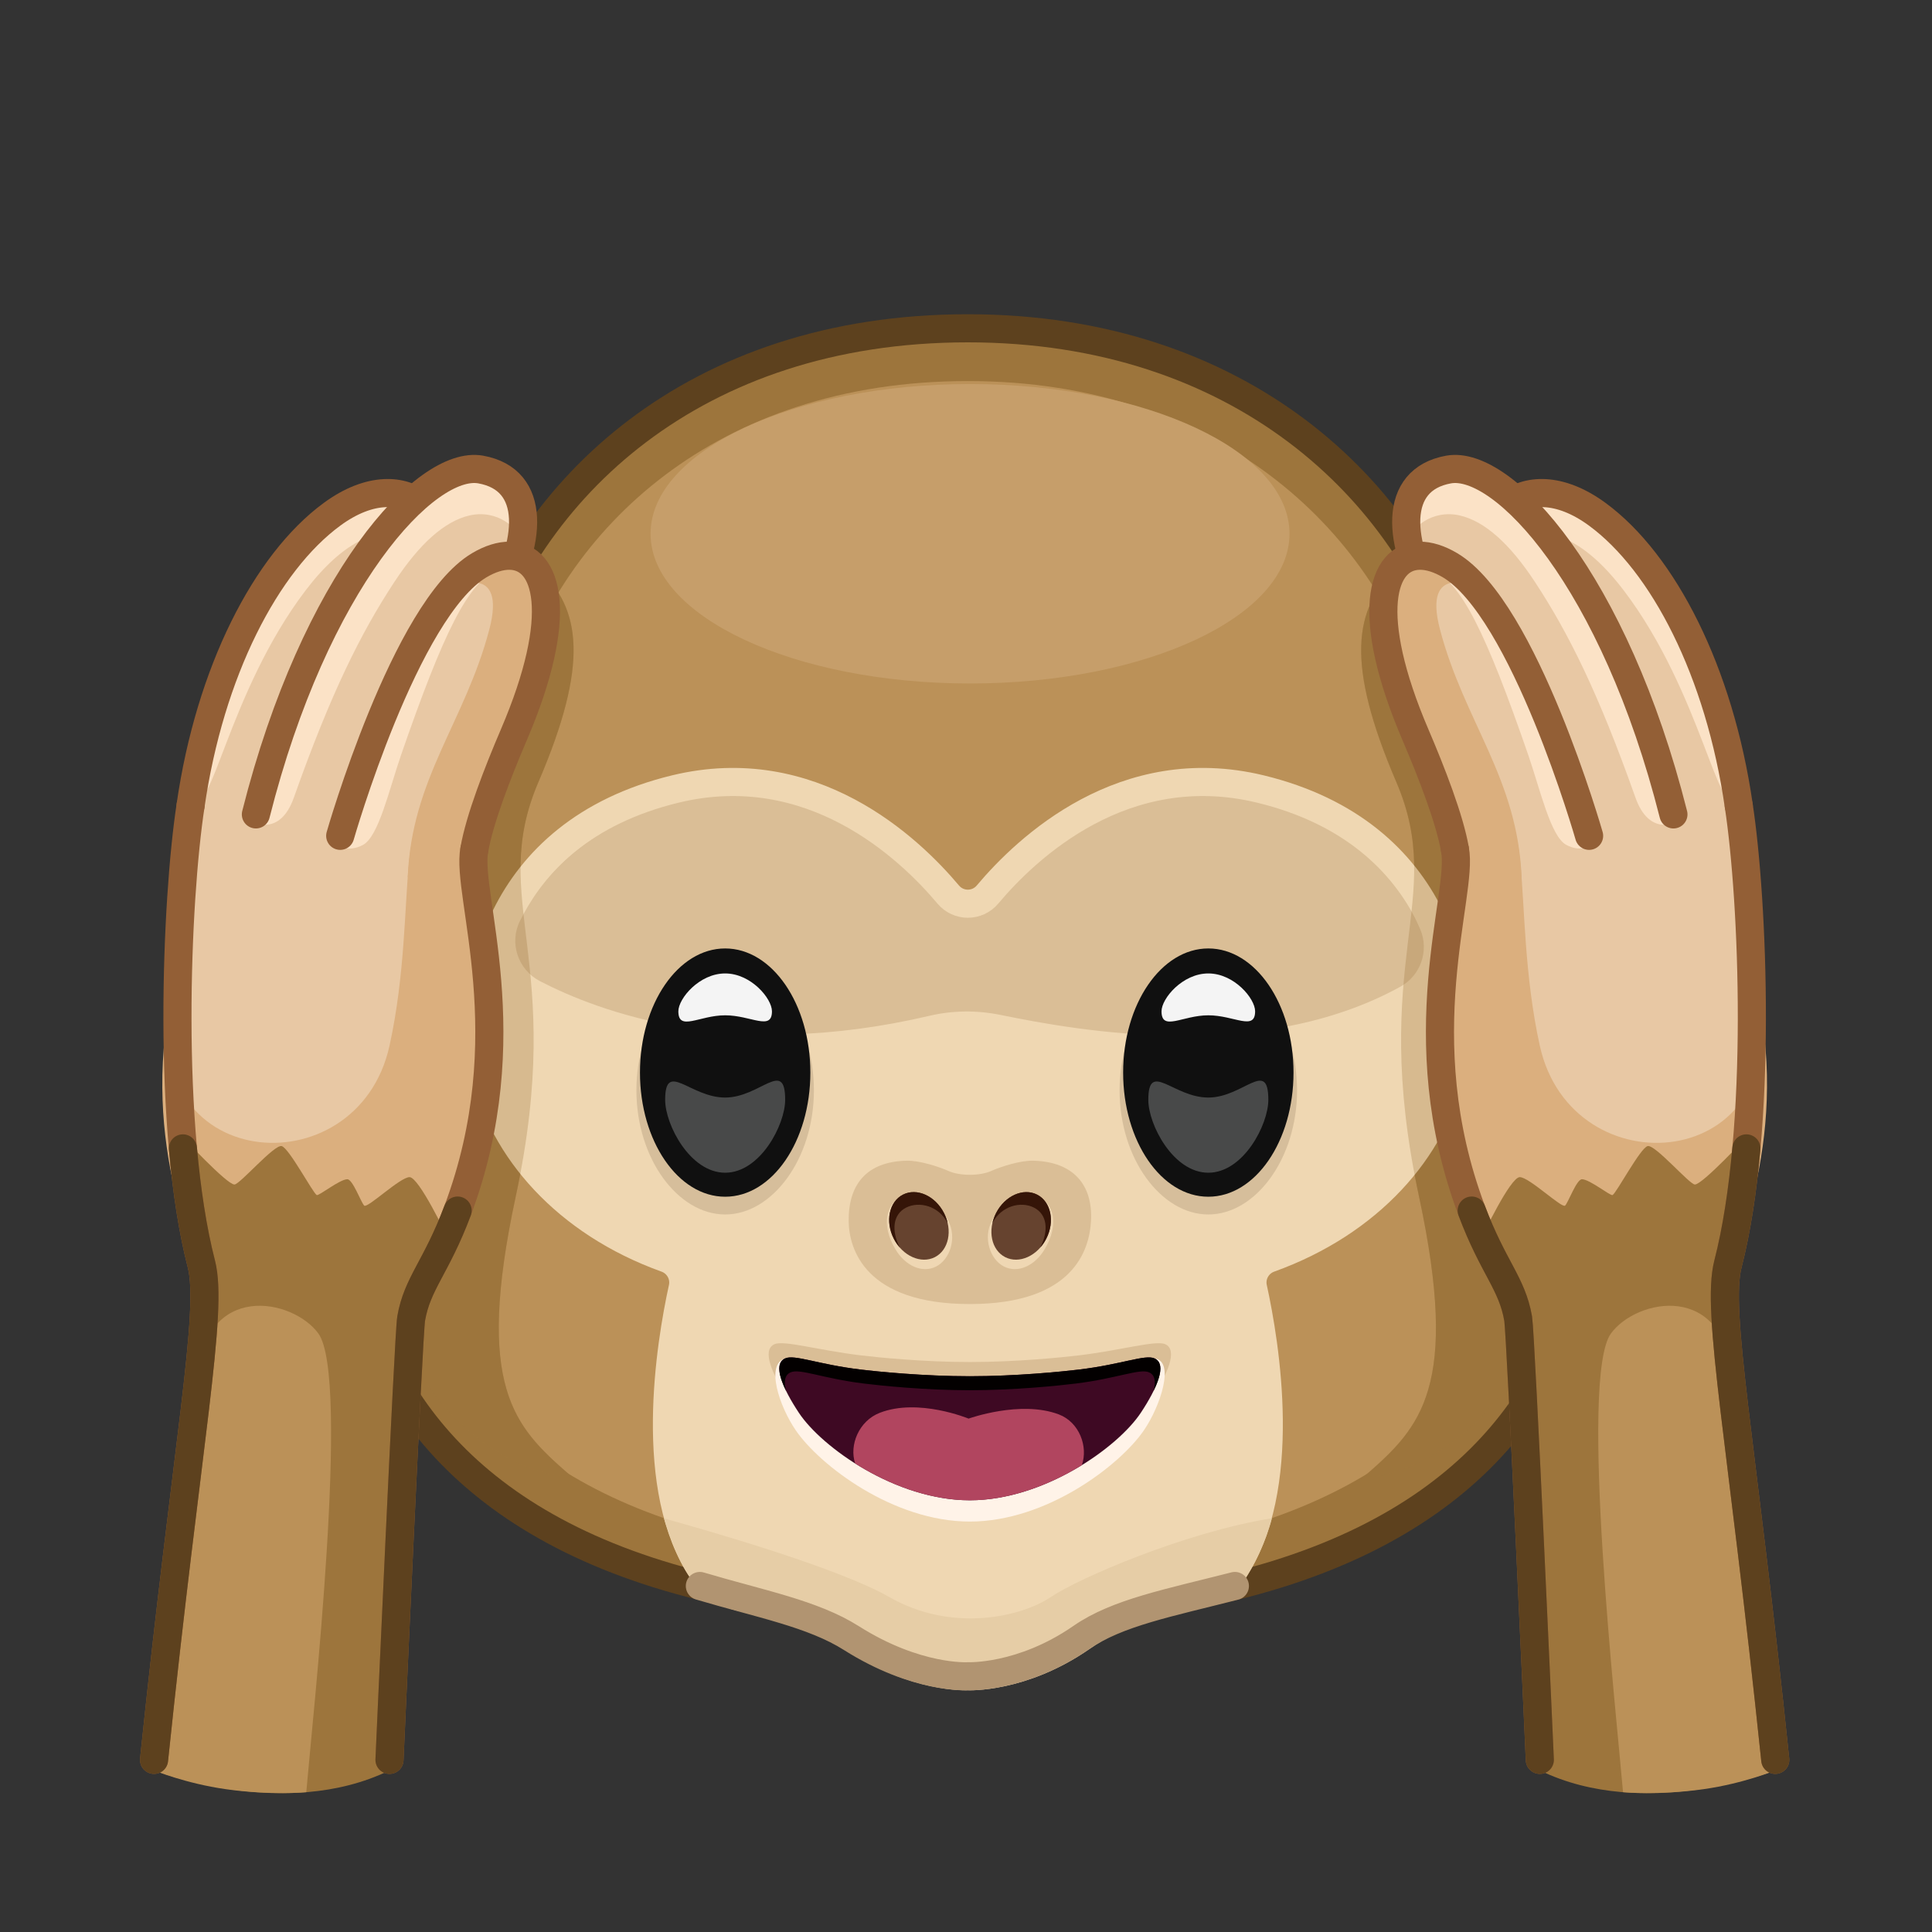 <svg xmlns="http://www.w3.org/2000/svg" xmlns:xlink="http://www.w3.org/1999/xlink" viewBox="0 0 512 512" width="512" height="512" style="width: 100%; height: 100%; transform: translate3d(0,0,0); content-visibility: visible;" preserveAspectRatio="xMidYMid meet"><rect x="0" y="0" width="512" height="512" fill="#333333" stroke="none"/><defs><clipPath id="__lottie_element_2"><rect width="512" height="512" x="0" y="0"></rect></clipPath><clipPath id="__lottie_element_4"><path d="M0,0 L512,0 L512,512 L0,512z"></path></clipPath><g id="__lottie_element_7"><g style="display: block;" transform="matrix(1.12,0,0,1.12,429.873,250.04)" opacity="1"><g opacity="1" transform="matrix(1,0,0,1,0,0)"><path fill="rgb(255,255,255)" fill-opacity="1" d=" M26,-214 C26,-214 -427.643,-221.143 -427.643,-221.143 C-427.643,-221.143 -251.5,189 -251.5,189 C-251.5,189 -219,170.5 -219,170.5 C-219,170.5 -161.047,231.214 -65.366,184.259 C-61.366,184.259 26,195 26,195 C26,195 26,-214 26,-214z"></path></g></g></g><mask id="__lottie_element_7_1" mask-type="alpha"><use href="#__lottie_element_7"></use></mask><clipPath id="__lottie_element_14"><path d="M0,0 L512,0 L512,512 L0,512z"></path></clipPath><g id="__lottie_element_17"><g style="display: block;" transform="matrix(1.12,0,0,1.12,429.873,250.04)" opacity="1"><g opacity="1" transform="matrix(1,0,0,1,0,0)"><path fill="rgb(255,255,255)" fill-opacity="1" d=" M26,-214 C26,-214 -427.643,-221.143 -427.643,-221.143 C-427.643,-221.143 -251.5,189 -251.5,189 C-251.5,189 -219,170.5 -219,170.5 C-219,170.5 -161.047,231.214 -65.366,184.259 C-61.366,184.259 26,195 26,195 C26,195 26,-214 26,-214z"></path></g></g></g><mask id="__lottie_element_17_1" mask-type="alpha"><use href="#__lottie_element_17"></use></mask></defs><g clip-path="url(#__lottie_element_2)"><g style="display: block;" transform="matrix(0.931,0,0,0.931,16.014,33.092)" opacity="1"><g opacity="1" transform="matrix(1,0,0,1,410.962,201.51)"><path fill="rgb(157,117,60)" fill-opacity="1" d=" M-32.232,-79.531 C-12.467,-80.836 16.788,-81.956 38.96,-54.588 C63.432,-24.38 63.903,35.051 16.615,74.285 C-32.913,115.377 -87.315,-75.894 -32.232,-79.531z"></path></g><g opacity="1" transform="matrix(1,0,0,1,412.737,199.716)"><path fill="rgb(236,171,169)" fill-opacity="1" d=" M-23.095,-50.582 C-23.095,-50.582 6.006,-59.087 22.876,-30.573 C36.623,-7.338 28.177,31.736 6.554,49.362 C-19.162,70.324 -40.823,-52.531 -23.095,-50.582z"></path></g><g opacity="1" transform="matrix(1,0,0,1,436.329,159.63)"><path stroke-linecap="round" stroke-linejoin="round" fill-opacity="0" stroke="rgb(187,145,88)" stroke-opacity="1" stroke-width="10" d=" M20.577,24.964 C20.577,24.964 15.742,-14.782 -20.577,-24.964"></path></g><g opacity="1" transform="matrix(1,0,0,1,410.962,201.51)"><path stroke-linecap="butt" stroke-linejoin="miter" fill-opacity="0" stroke-miterlimit="10" stroke="rgb(93,65,30)" stroke-opacity="1" stroke-width="8" d=" M-32.232,-79.531 C-12.467,-80.836 16.788,-81.956 38.96,-54.588 C63.432,-24.38 63.903,35.051 16.615,74.285 C-32.913,115.377 -87.315,-75.894 -32.232,-79.531z"></path></g><g opacity="1" transform="matrix(1,0,0,1,413.166,175.761)"><path fill="rgb(218,151,150)" fill-opacity="1" d=" M-29.249,-0.053 C13.387,-22.21 29.154,27.815 29.154,27.815 C29.164,27.815 29.164,27.805 29.174,27.805 C30.457,15.377 28.568,3.019 22.869,-6.62 C6.005,-35.134 -23.096,-26.627 -23.096,-26.627 C-28.643,-27.233 -30.33,-15.644 -29.249,-0.053z"></path></g></g><g style="display: block;" transform="matrix(-0.931,0,0,0.931,496.133,33.092)" opacity="1"><g opacity="1" transform="matrix(1,0,0,1,410.962,201.51)"><path fill="rgb(157,117,60)" fill-opacity="1" d=" M-32.232,-79.531 C-12.467,-80.836 16.788,-81.956 38.96,-54.588 C63.432,-24.38 63.903,35.051 16.615,74.285 C-32.913,115.377 -87.315,-75.894 -32.232,-79.531z"></path></g><g opacity="1" transform="matrix(1,0,0,1,412.737,199.716)"><path fill="rgb(236,171,169)" fill-opacity="1" d=" M-23.095,-50.582 C-23.095,-50.582 6.006,-59.087 22.876,-30.573 C36.623,-7.338 28.177,31.736 6.554,49.362 C-19.162,70.324 -40.823,-52.531 -23.095,-50.582z"></path></g><g opacity="1" transform="matrix(1,0,0,1,436.329,159.63)"><path stroke-linecap="round" stroke-linejoin="round" fill-opacity="0" stroke="rgb(187,145,88)" stroke-opacity="1" stroke-width="10" d=" M20.577,24.964 C20.577,24.964 15.742,-14.782 -20.577,-24.964"></path></g><g opacity="1" transform="matrix(1,0,0,1,410.962,201.51)"><path stroke-linecap="butt" stroke-linejoin="miter" fill-opacity="0" stroke-miterlimit="10" stroke="rgb(93,65,30)" stroke-opacity="1" stroke-width="8" d=" M-32.232,-79.531 C-12.467,-80.836 16.788,-81.956 38.96,-54.588 C63.432,-24.38 63.903,35.051 16.615,74.285 C-32.913,115.377 -87.315,-75.894 -32.232,-79.531z"></path></g><g opacity="1" transform="matrix(1,0,0,1,413.166,175.761)"><path fill="rgb(218,151,150)" fill-opacity="1" d=" M-29.249,-0.053 C13.387,-22.21 29.154,27.815 29.154,27.815 C29.164,27.815 29.164,27.805 29.174,27.805 C30.457,15.377 28.568,3.019 22.869,-6.62 C6.005,-35.134 -23.096,-26.627 -23.096,-26.627 C-28.643,-27.233 -30.33,-15.644 -29.249,-0.053z"></path></g></g><g style="display: block;" transform="matrix(0.931,0,0,0.931,16.014,33.091)" opacity="1"><g opacity="1" transform="matrix(1,0,0,1,0,0)"><g opacity="1" transform="matrix(1,0,0,1,258.303,240.997)"><path fill="rgb(157,117,60)" fill-opacity="1" d=" M164.284,3.09 C142.285,-40.905 153.926,-42.925 140.723,-86.81 C125.518,-137.349 77.248,-183.09 0,-183.09 C-78.08,-183.09 -125.518,-137.349 -140.723,-86.81 C-153.926,-42.925 -142.285,-40.905 -164.284,3.09 C-188.438,51.395 -198.639,183.09 0,183.09 C198.638,183.09 188.438,51.395 164.284,3.09z"></path></g><g opacity="1" transform="matrix(1,0,0,1,258.303,240.997)"><path fill="rgb(187,145,88)" fill-opacity="1" d=" M150.807,2.837 C130.613,-37.548 141.299,-39.404 129.179,-79.689 C115.221,-126.082 70.911,-168.07 0,-168.07 C-71.675,-168.07 -115.221,-126.082 -129.179,-79.689 C-141.299,-39.404 -130.613,-37.548 -150.807,2.837 C-172.98,47.179 -182.343,168.07 0,168.07 C182.343,168.07 172.98,47.179 150.807,2.837z"></path></g><g opacity="1" transform="matrix(1,0,0,1,258.921,116.394)"><path fill="rgb(198,158,106)" fill-opacity="1" d=" M90.938,0 C90.938,23.536 50.223,42.616 0,42.616 C-50.223,42.616 -90.938,23.536 -90.938,0 C-90.938,-23.536 -50.223,-42.616 0,-42.616 C50.223,-42.616 90.938,-23.536 90.938,0z"></path></g><g opacity="1" transform="matrix(1,0,0,1,399.304,255.608)"><path fill="rgb(157,117,60)" fill-opacity="1" d=" M23.001,-11.52 C12.662,-59.606 -19.049,-129.2 -19.049,-129.2 C-31.199,-117.98 -33.519,-102.27 -19.049,-68.56 C-4.569,-34.84 -27.078,-18.096 -12.569,49.5 C-0.948,103.641 -12.143,115.07 -27.473,128.5 C-32.143,132.6 51.855,122.681 23.001,-11.52z"></path></g><g opacity="1" transform="matrix(1,0,0,1,117.02,255.499)"><path fill="rgb(157,117,60)" fill-opacity="1" d=" M-23.001,-11.411 C-12.662,-59.497 19.049,-129.091 19.049,-129.091 C31.199,-117.871 33.519,-102.161 19.049,-68.451 C4.569,-34.731 27.078,-17.987 12.569,49.609 C0.948,103.75 12.143,114.954 27.473,128.384 C32.143,132.484 -51.855,122.79 -23.001,-11.411z"></path></g><g opacity="1" transform="matrix(1,0,0,1,258.303,240.997)"><path stroke-linecap="butt" stroke-linejoin="miter" fill-opacity="0" stroke-miterlimit="10" stroke="rgb(93,65,30)" stroke-opacity="1" stroke-width="8" d=" M164.284,3.09 C142.285,-40.905 153.926,-42.925 140.723,-86.81 C125.518,-137.349 77.248,-183.09 0,-183.09 C-78.08,-183.09 -125.518,-137.349 -140.723,-86.81 C-153.926,-42.925 -142.285,-40.905 -164.284,3.09 C-188.438,51.395 -198.639,183.09 0,183.09 C198.638,183.09 188.438,51.395 164.284,3.09z"></path></g><g opacity="1" transform="matrix(1,0,0,1,258.303,314.329)"><path fill="rgb(239,215,178)" fill-opacity="1" d=" M83.276,-125.278 C44.476,-134.684 16.833,-108.619 5.588,-95.238 C2.666,-91.761 -2.666,-91.761 -5.588,-95.238 C-16.833,-108.619 -44.476,-134.684 -83.276,-125.278 C-134.721,-112.806 -142.516,-68.117 -137.32,-44.733 C-132.466,-22.892 -114.466,-1.957 -85.859,8.332 C-82.407,9.573 -80.393,13.158 -81.178,16.741 C-84.648,32.586 -91.578,74.09 -75.378,97.547 C-72.566,101.619 -68.148,104.313 -63.246,104.987 C-55.864,106.002 -43.089,108.763 -32.351,116.214 C-15.376,127.993 0,127.271 0,127.271 C0,127.271 15.376,127.993 32.351,116.214 C43.088,108.763 55.863,106.002 63.245,104.987 C68.147,104.313 72.565,101.619 75.377,97.547 C91.577,74.09 84.648,32.586 81.178,16.741 C80.393,13.158 82.407,9.573 85.859,8.332 C114.466,-1.957 132.467,-22.892 137.32,-44.733 C142.517,-68.117 134.721,-112.806 83.276,-125.278z"></path></g><g opacity="1" transform="matrix(1,0,0,1,258.784,224.566)"><path fill="rgb(218,190,150)" fill-opacity="1" d=" M128.309,4.463 C130.855,10.516 128.421,17.552 122.674,20.73 C82.974,42.684 31.282,33.378 8.789,28.787 C2.115,27.425 -4.775,27.483 -11.406,29.038 C-67.533,42.201 -105.297,27.944 -122.28,19.178 C-128.524,15.955 -131.121,8.308 -127.977,2.024 C-122.491,-8.941 -110.796,-24.945 -82.1,-32.325 C-43.436,-42.269 -17.317,-18.859 -6.067,-5.479 C-3.147,-1.999 2.183,-1.999 5.103,-5.479 C16.353,-18.859 43.206,-41.211 82.006,-31.811 C108.792,-25.312 121.614,-11.458 128.309,4.463z"></path></g><g opacity="1" transform="matrix(1,0,0,1,258.303,314.329)"><path stroke-linecap="butt" stroke-linejoin="miter" fill-opacity="0" stroke-miterlimit="10" stroke="rgb(239,215,178)" stroke-opacity="1" stroke-width="8" d=" M83.276,-125.278 C44.476,-134.684 16.833,-108.619 5.588,-95.238 C2.666,-91.761 -2.666,-91.761 -5.588,-95.238 C-16.833,-108.619 -44.476,-134.684 -83.276,-125.278 C-134.721,-112.806 -142.516,-68.117 -137.32,-44.733 C-132.466,-22.892 -114.466,-1.957 -85.859,8.332 C-82.407,9.573 -80.393,13.158 -81.178,16.741 C-84.648,32.586 -91.578,74.09 -75.378,97.547 C-72.566,101.619 -68.148,104.313 -63.246,104.987 C-55.864,106.002 -43.089,108.763 -32.351,116.214 C-15.376,127.993 0,127.271 0,127.271 C0,127.271 15.376,127.993 32.351,116.214 C43.088,108.763 55.863,105.002 63.245,103.987 C68.147,103.313 72.565,101.619 75.377,97.547 C91.577,74.09 84.648,32.586 81.178,16.741 C80.393,13.158 82.407,9.573 85.859,8.332 C114.466,-1.957 132.467,-22.892 137.32,-44.733 C142.517,-68.117 134.721,-112.806 83.276,-125.278z"></path></g></g><g opacity="1" transform="matrix(1,0,0,1,258.328,419.116)"><path fill="rgb(230,205,166)" fill-opacity="1" d=" M86.529,-22.489 C84.858,-15.889 81.281,-8.602 78.471,-4.532 C75.661,-0.462 68.122,-0.469 63.222,0.201 C55.842,1.211 43.061,3.981 32.321,11.431 C15.351,23.211 -0.028,22.481 -0.028,22.481 C-0.028,22.481 -15.398,23.211 -32.378,11.431 C-43.108,3.981 -55.889,1.211 -63.269,0.201 C-68.169,-0.469 -74.377,-0.421 -77.784,-4.006 C-81.625,-8.047 -84.959,-17.347 -86.529,-22.447 C-74.219,-19.037 -36.849,-8.349 -22.429,-0.079 C-4.499,10.211 15.222,5.581 23.622,-0.079 C31.512,-5.399 61.679,-18.479 86.529,-22.489z"></path></g><g opacity="1" transform="matrix(1,0,0,1,258.164,428.763)"><path stroke-linecap="round" stroke-linejoin="round" fill-opacity="0" stroke="rgb(177,148,113)" stroke-opacity="1" stroke-width="8" d=" M-76.149,-12.855 C-58.938,-7.729 -44.002,-4.978 -33.01,1.982 C-14.4,13.764 0.139,12.838 0.139,12.838 C0.139,12.838 15.515,13.56 32.49,1.781 C42.672,-5.284 57.492,-8.075 76.149,-12.855"></path></g></g><g style="display: block;" transform="matrix(0.931,0,0,0.931,16.014,33.091)" opacity="1"><g opacity="1" transform="matrix(1,0,0,1,189.217,274.822)"><path fill="rgb(214,190,155)" fill-opacity="1" d=" M25.261,0 C25.261,19.516 13.393,35.336 0,35.336 C-13.393,35.336 -25.261,19.516 -25.261,0 C-25.261,-19.516 -13.393,-35.336 0,-35.336 C13.393,-35.336 25.261,-19.516 25.261,0z"></path></g><g opacity="1" transform="matrix(1,0,0,1,326.75,274.822)"><path fill="rgb(214,190,155)" fill-opacity="1" d=" M25.261,0 C25.261,19.516 13.393,35.336 0,35.336 C-13.393,35.336 -25.261,19.516 -25.261,0 C-25.261,-19.516 -13.393,-35.336 0,-35.336 C13.393,-35.336 25.261,-19.516 25.261,0z"></path></g><g opacity="1" transform="matrix(1,0,0,1,0,0)"><g opacity="1" transform="matrix(1,0,0,1,326.75,269.77)"><path fill="rgb(16,16,16)" fill-opacity="1" d=" M24.25,0 C24.25,19.516 13.393,35.336 0,35.336 C-13.393,35.336 -24.25,19.516 -24.25,0 C-24.25,-19.516 -13.393,-35.336 0,-35.336 C13.393,-35.336 24.25,-19.516 24.25,0z"></path></g><g opacity="1" transform="matrix(1,0,0,1,326.75,248.398)"><path fill="rgb(244,244,244)" fill-opacity="1" d=" M13.322,3.925 C13.322,9.626 7.358,5.066 0,5.066 C-7.358,5.066 -13.322,9.753 -13.322,3.925 C-13.322,0.295 -7.358,-6.849 0,-6.849 C7.358,-6.849 13.322,0.296 13.322,3.925z"></path></g><g opacity="1" transform="matrix(1,0,0,1,326.75,285.173)"><path fill="rgb(72,73,73)" fill-opacity="1" d=" M17.082,-7.649 C17.082,-0.57 9.986,13.099 0,13.099 C-9.986,13.099 -17.082,-0.57 -17.082,-7.649 C-17.082,-19.006 -9.986,-8.298 0,-8.298 C9.986,-8.298 17.082,-19.52 17.082,-7.649z"></path></g></g><g opacity="1" transform="matrix(1,0,0,1,0,0)"><g opacity="1" transform="matrix(1,0,0,1,189.217,269.77)"><path fill="rgb(16,16,16)" fill-opacity="1" d=" M24.25,0 C24.25,19.516 13.393,35.336 0,35.336 C-13.393,35.336 -24.25,19.516 -24.25,0 C-24.25,-19.516 -13.393,-35.336 0,-35.336 C13.393,-35.336 24.25,-19.516 24.25,0z"></path></g><g opacity="1" transform="matrix(1,0,0,1,189.217,248.398)"><path fill="rgb(244,244,244)" fill-opacity="1" d=" M13.322,3.925 C13.322,9.626 7.358,5.066 0,5.066 C-7.358,5.066 -13.322,9.753 -13.322,3.925 C-13.322,0.295 -7.358,-6.849 0,-6.849 C7.358,-6.849 13.322,0.296 13.322,3.925z"></path></g><g opacity="1" transform="matrix(1,0,0,1,189.217,285.173)"><path fill="rgb(72,73,73)" fill-opacity="1" d=" M17.082,-7.649 C17.082,-0.57 9.986,13.099 0,13.099 C-9.986,13.099 -17.082,-0.57 -17.082,-7.649 C-17.082,-19.006 -9.986,-8.298 0,-8.298 C9.986,-8.298 17.082,-19.52 17.082,-7.649z"></path></g></g></g><g style="display: block;" transform="matrix(0.931,0,0,0.931,16.014,33.091)" opacity="1"><g opacity="1" transform="matrix(1,0,0,1,258.883,315.25)"><path fill="rgb(218,190,150)" fill-opacity="1" d=" M18.051,-20.401 C14.423,-20.495 9.014,-18.787 5.966,-17.436 C2.814,-16.038 -2.852,-16.038 -6.004,-17.436 C-9.052,-18.787 -14.461,-20.495 -18.089,-20.401 C-29.375,-20.109 -34.613,-13.675 -34.508,-3.208 C-34.429,4.694 -29.848,20.405 -0.019,20.405 C29.513,20.405 34.025,4.952 34.47,-3.208 C35.04,-13.66 29.338,-20.109 18.051,-20.401z"></path></g><g opacity="1" transform="matrix(1,0,0,1,0,0)"><g opacity="1" transform="matrix(1,0,0,1,244.54,315.016)"><path fill="rgb(239,215,179)" fill-opacity="1" d=" M8.192,-3.03 C10.701,1.884 8.683,7.937 4.736,9.952 C0.789,11.967 -4.054,9.774 -6.866,5.027 C-11.091,-2.107 -9.305,-7.802 -5.358,-9.817 C-1.411,-11.832 4.262,-10.729 8.192,-3.03z"></path></g><g opacity="1" transform="matrix(1,0,0,1,244.369,313.407)"><path fill="rgb(102,67,47)" fill-opacity="1" d=" M7.148,-3.649 C9.657,1.265 8.49,6.883 4.543,8.898 C0.595,10.913 -4.639,8.563 -7.148,3.649 C-9.657,-1.265 -8.491,-6.883 -4.543,-8.898 C-0.596,-10.913 4.639,-8.563 7.148,-3.649z"></path></g><g opacity="1" transform="matrix(1,0,0,1,244.219,311.676)"><path fill="rgb(53,21,8)" fill-opacity="1" d=" M7.296,-1.918 C7.765,-0.999 8.11,-0.049 8.323,0.894 C5.804,-3.956 0.242,-5.379 -3.502,-3.468 C-7.246,-1.557 -7.776,2.998 -5.299,7.891 C-5.942,7.157 -6.521,6.316 -6.999,5.38 C-9.51,0.462 -8.344,-5.153 -4.396,-7.169 C-0.448,-9.185 4.785,-6.836 7.296,-1.918z"></path></g></g><g opacity="1" transform="matrix(1,0,0,1,0,0)"><g opacity="1" transform="matrix(1,0,0,1,273.303,315.016)"><path fill="rgb(239,215,179)" fill-opacity="1" d=" M-8.192,-3.03 C-10.701,1.884 -8.683,7.937 -4.736,9.952 C-0.789,11.967 4.054,9.774 6.866,5.027 C11.091,-2.107 9.305,-7.802 5.358,-9.817 C1.411,-11.832 -4.262,-10.729 -8.192,-3.03z"></path></g><g opacity="1" transform="matrix(1,0,0,1,273.474,313.407)"><path fill="rgb(102,67,47)" fill-opacity="1" d=" M-7.148,-3.649 C-9.657,1.265 -8.49,6.883 -4.543,8.898 C-0.596,10.913 4.639,8.563 7.148,3.649 C9.657,-1.265 8.49,-6.883 4.543,-8.898 C0.596,-10.913 -4.639,-8.563 -7.148,-3.649z"></path></g><g opacity="1" transform="matrix(1,0,0,1,273.623,311.676)"><path fill="rgb(53,21,8)" fill-opacity="1" d=" M-7.296,-1.918 C-7.765,-0.999 -8.11,-0.049 -8.323,0.894 C-5.804,-3.956 -0.242,-5.379 3.502,-3.468 C7.246,-1.557 7.775,2.998 5.299,7.891 C5.942,7.157 6.521,6.316 6.999,5.38 C9.51,0.462 8.344,-5.153 4.396,-7.169 C0.448,-9.185 -4.785,-6.836 -7.296,-1.918z"></path></g></g></g><g style="display: block;" transform="matrix(0.931,0,0,0.931,16.014,33.091)" opacity="1"><g opacity="1" transform="matrix(1,0,0,1,258.864,367.137)"><g opacity="1" transform="matrix(1,0,0,1,0,0)"><path fill="rgb(218,190,150)" fill-opacity="1" d=" M55.608,-20.053 C52.886,-21.244 43.304,-18.351 31.092,-16.879 C26.153,-16.283 13.077,-14.975 0,-14.975 C-13.077,-14.975 -26.154,-16.283 -31.093,-16.879 C-43.305,-18.351 -52.886,-21.244 -55.608,-20.053 C-59.298,-18.438 -56.319,-11.546 -51.706,-4.58 C-45.167,5.293 -21.068,20.334 0,20.334 C21.068,20.334 45.166,5.293 51.705,-4.58 C56.318,-11.546 59.298,-18.438 55.608,-20.053z"></path></g></g><g opacity="1" transform="matrix(1,0,0,1,258.921,374.312)"><path fill="rgb(255,243,232)" fill-opacity="1" d=" M52.52,-23.187 C49.478,-23.579 44.892,-17.443 32.216,-15.971 C27.09,-15.376 13.516,-14.067 -0.057,-14.067 C-13.631,-14.067 -27.205,-15.376 -32.331,-15.971 C-45.007,-17.443 -49.688,-24.038 -52.634,-23.187 C-58.258,-21.562 -54.358,-9.628 -49.57,-2.662 C-42.783,7.211 -21.926,23.262 -0.058,23.262 C21.81,23.262 42.668,7.211 49.455,-2.662 C54.244,-9.628 58.403,-22.428 52.52,-23.187z"></path></g><g opacity="1" transform="matrix(1,0,0,1,258.864,371.178)"><path fill="rgb(62,9,35)" fill-opacity="1" d=" M52.577,-20.053 C49.855,-21.244 43.305,-18.351 31.093,-16.879 C26.154,-16.283 13.077,-14.975 0,-14.975 C-13.077,-14.975 -26.154,-16.283 -31.093,-16.879 C-43.305,-18.351 -49.855,-21.244 -52.577,-20.053 C-56.267,-18.438 -53.287,-11.546 -48.674,-4.58 C-42.135,5.293 -21.068,20.334 0,20.334 C21.068,20.334 42.135,5.293 48.674,-4.58 C53.287,-11.546 56.267,-18.438 52.577,-20.053z"></path></g><g opacity="1" transform="matrix(1,0,0,1,258.524,378.289)"><path fill="rgb(177,69,95)" fill-opacity="1" d=" M32.215,3.228 C23.125,8.828 11.725,13.228 0.335,13.228 C-11.375,13.228 -23.085,8.578 -32.295,2.758 C-34.065,-2.492 -31.225,-9.372 -25.305,-11.672 C-14.305,-15.962 -0.015,-10.022 -0.015,-10.022 C-0.015,-10.022 14.775,-15.362 25.685,-11.212 C31.505,-9.002 34.085,-2.022 32.215,3.228z"></path></g><g opacity="1" transform="matrix(1,0,0,1,258.862,355.625)"><path fill="rgb(3,0,0)" fill-opacity="1" d=" M52.293,4.779 C52.99,2.202 52.747,0.252 51.05,-0.516 C48.402,-1.708 42.047,1.182 30.184,2.657 C25.395,3.253 12.694,4.566 0.003,4.566 C-12.698,4.566 -25.39,3.253 -30.189,2.657 C-42.041,1.182 -48.396,-1.708 -51.044,-0.516 C-52.741,0.252 -52.984,2.192 -52.297,4.769 C-54.49,0.293 -55.146,-3.375 -52.58,-4.497 C-49.852,-5.689 -43.304,-2.799 -31.088,-1.324 C-26.147,-0.728 -13.072,0.575 0.003,0.575 C13.078,0.575 26.153,-0.728 31.094,-1.324 C43.31,-2.799 49.858,-5.689 52.576,-4.497 C55.152,-3.375 54.486,0.303 52.293,4.779z"></path></g></g><g style="display: block;" transform="matrix(0.931,0,0,0.931,16.014,33.091)" opacity="0.3"><g opacity="1" transform="matrix(1,0,0,1,399.304,255.608)"><path fill="rgb(157,117,60)" fill-opacity="1" d=" M23.001,-11.52 C12.662,-59.606 -19.049,-129.2 -19.049,-129.2 C-31.199,-117.98 -33.519,-102.27 -19.049,-68.56 C-4.569,-34.84 -27.078,-18.096 -12.569,49.5 C-0.948,103.641 -12.143,115.07 -27.473,128.5 C-32.143,132.6 51.855,122.681 23.001,-11.52z"></path></g><g opacity="1" transform="matrix(1,0,0,1,117.02,255.499)"><path fill="rgb(157,117,60)" fill-opacity="1" d=" M-23.001,-11.411 C-12.662,-59.497 19.049,-129.091 19.049,-129.091 C31.199,-117.871 33.519,-102.161 19.049,-68.451 C4.569,-34.731 27.078,-17.987 12.569,49.609 C0.948,103.75 12.143,114.954 27.473,128.384 C32.143,132.484 -51.855,122.79 -23.001,-11.411z"></path></g></g><g clip-path="url(#__lottie_element_14)" style="display: block;" transform="matrix(0.931,0,0,0.931,-184.065,33.091)" opacity="1"><g style="display: block;" mask="url(#__lottie_element_17_1)"><g transform="matrix(1,0,0,1,214,0)" opacity="1"><g opacity="1" transform="matrix(1,0,0,1,75.279,314.37)"><path fill="rgb(232,200,164)" fill-opacity="1" d=" M43.452,-108.071 C40.923,-95.386 57.33,-54.944 38.692,-5.325 C32.571,10.969 27.213,15.316 25.466,25.418 C24.699,29.85 19.297,154.031 19.297,154.031 C19.297,154.031 -47.722,154.031 -47.722,154.031 C-47.722,154.031 -31.637,26.416 -33.376,16.365 C-35.115,6.314 -47.955,-39.442 -37.693,-118.092 C-37.693,-118.092 -34.55,-151.739 9.978,-153.956 C54.506,-156.173 43.452,-108.071 43.452,-108.071z"></path></g><g opacity="1" transform="matrix(1,0,0,1,74.476,332.99)"><path fill="rgb(219,175,126)" fill-opacity="1" d=" M39.498,-23.941 C33.378,-7.651 28.018,-3.301 26.268,6.799 C25.498,11.229 20.098,135.409 20.098,135.409 C20.098,135.409 -46.922,135.409 -46.922,135.409 C-46.922,135.409 -30.832,7.799 -32.572,-2.251 C-33.852,-9.631 -51.146,-42.184 -41.822,-85.881 C-52.739,-34.718 10.934,-29.394 20.101,-70.849 C28.938,-110.812 19.643,-150.88 39.495,-129.414 C41.125,-111.924 55.358,-66.161 39.498,-23.941z"></path></g><g opacity="1" transform="matrix(1,0,0,1,69.248,381.365)"><path fill="rgb(157,117,60)" fill-opacity="1" d=" M41.695,-64.996 C41.695,-64.996 41.695,-64.986 41.695,-64.986 C36.895,-54.386 32.945,-49.966 31.495,-41.576 C30.725,-37.146 25.325,87.034 25.325,87.034 C-4.581,101.64 -41.695,87.034 -41.695,87.034 C-41.695,87.034 -25.605,-40.576 -27.345,-50.626 C-28.215,-55.696 -31.915,-69.826 -34.055,-92.656 C-34.055,-92.656 -33.775,-93.526 -33.775,-93.526 C-33.775,-93.526 -20.989,-79.712 -18.805,-79.736 C-17.264,-79.753 -7.449,-91.248 -5.349,-90.668 C-3.249,-90.088 3.502,-77.353 4.615,-76.736 C5.213,-76.405 11.123,-81.213 13.325,-81.236 C14.855,-81.252 17.225,-74.636 18.125,-73.736 C19.025,-72.836 28.335,-81.836 31.035,-81.836 C33.735,-81.836 41.695,-64.996 41.695,-64.996z"></path></g><g opacity="1" transform="matrix(1,0,0,1,52.75,405.502)"><path fill="rgb(187,145,88)" fill-opacity="1" d=" M18.139,69.111 C18.139,69.111 8.03,70.059 -4.769,68.247 C-16.232,66.624 -25.197,62.898 -25.197,62.898 C-25.197,62.898 -17.117,-6.232 -13.027,-48.312 C-10.868,-76.533 14.377,-71.398 21.583,-61.462 C30.69,-48.905 19.93,47.935 18.139,69.111z"></path></g><g opacity="1" transform="matrix(1,0,0,1,73.001,149.306)"><path fill="rgb(232,200,164)" fill-opacity="1" d=" M7.544,20.348 C7.544,20.348 19.738,-8.855 31.201,-22.044 C42.664,-35.233 26.935,-54.4 5.204,-38.45 C-13.584,-24.66 -29.574,6.4 -35.053,44.498"></path></g><g opacity="1" transform="matrix(1,0,0,1,72.951,148.688)"><path fill="rgb(251,226,198)" fill-opacity="1" d=" M34.546,-27.557 C34.546,-27.557 19.467,-44.693 -2.228,-16.209 C-24.524,13.064 -29.678,51.496 -33.994,41.322 C-38.31,31.148 -16.544,-26.342 5.254,-37.832 C27.052,-49.322 30.542,-39.729 34.546,-27.557z"></path></g><g opacity="1" transform="matrix(1,0,0,1,73.001,149.306)"><path stroke-linecap="round" stroke-linejoin="round" fill-opacity="0" stroke="rgb(147,95,54)" stroke-opacity="1" stroke-width="8" d=" M7.544,20.348 C7.544,20.348 19.738,-8.855 31.201,-22.044 C42.664,-35.233 26.935,-54.4 5.204,-38.45 C-13.584,-24.66 -29.574,6.4 -35.053,44.498"></path></g><g opacity="1" transform="matrix(1,0,0,1,94.576,147.112)"><path fill="rgb(232,200,164)" fill-opacity="1" d=" M4.883,46.693 C4.883,46.693 19.564,7.181 30.105,-10.419 C40.646,-28.019 42.013,-46.124 25.964,-49.007 C10.315,-51.818 -21.241,-17.35 -38.033,49.166"></path></g><g opacity="1" transform="matrix(1,0,0,1,94.119,148.602)"><path fill="rgb(251,226,198)" fill-opacity="1" d=" M37.845,-29.602 C37.465,-33.962 30.977,-39.193 23.255,-37.422 C16.18,-35.799 9.025,-29.439 1.785,-18.399 C-7.646,-4.018 -16.144,12.893 -26.77,42.904 C-30.74,54.116 -38.49,49.845 -38.49,49.845 C-21.7,-16.675 10.775,-53.312 26.425,-50.492 C36.955,-48.602 39.985,-40.162 37.845,-29.602z"></path></g><g opacity="1" transform="matrix(1,0,0,1,94.576,147.112)"><path stroke-linecap="round" stroke-linejoin="round" fill-opacity="0" stroke="rgb(147,95,54)" stroke-opacity="1" stroke-width="8" d=" M4.883,46.693 C4.883,46.693 19.564,7.181 30.105,-10.419 C40.646,-28.019 42.013,-46.124 25.964,-49.007 C10.315,-51.818 -21.241,-17.35 -38.033,49.166"></path></g><g opacity="1" transform="matrix(1,0,0,1,109.828,164.472)"><path fill="rgb(232,200,164)" fill-opacity="1" d=" M-29.282,37.903 C-29.282,37.903 -10.813,-26.624 10.324,-39.129 C26.265,-48.56 38.419,-33.457 20.1,9.257 C15.54,19.89 10.342,33.323 8.903,41.827 C8.903,41.827 -29.282,37.903 -29.282,37.903z"></path></g><g opacity="1" transform="matrix(1,0,0,1,109.193,164.318)"><path fill="rgb(251,226,198)" fill-opacity="1" d=" M27.051,-8.119 C32.572,-23.987 23.224,-39.739 16.01,-37.299 C7.938,-34.569 0.707,-19.748 -11.314,15.025 C-14.74,24.937 -17.686,38.167 -22.11,40.614 C-26.425,43.001 -29.913,40.614 -29.913,40.614 C-29.913,40.614 -10.179,-26.469 10.961,-38.979 C24.481,-46.979 35.281,-37.319 27.051,-8.119z"></path></g><g opacity="1" transform="matrix(1,0,0,1,118.917,169.66)"><path fill="rgb(219,175,126)" fill-opacity="1" d=" M-5.817,-38.198 C-5.817,-38.198 9.087,-45.122 4.084,-26.057 C-2.808,0.208 -18.054,16.339 -19.149,44.511 C-19.149,44.511 -7.577,49.106 0.693,30.866 C18.088,-7.497 34.285,-64.851 -5.817,-38.198z"></path></g><g opacity="1" transform="matrix(1,0,0,1,109.828,164.472)"><path stroke-linecap="round" stroke-linejoin="round" fill-opacity="0" stroke="rgb(147,95,54)" stroke-opacity="1" stroke-width="8" d=" M-29.282,37.903 C-29.282,37.903 -10.813,-26.624 10.324,-39.129 C13.406,-40.952 16.345,-41.859 18.951,-41.826 C29.825,-41.69 34.878,-25.201 20.1,9.257 C15.54,19.89 10.342,33.323 8.903,41.827"></path></g><g opacity="1" transform="matrix(1,0,0,1,108.788,335.85)"><path stroke-linecap="round" stroke-linejoin="round" fill-opacity="0" stroke="rgb(147,95,54)" stroke-opacity="1" stroke-width="8" d=" M9.943,-129.551 C7.414,-116.866 23.82,-76.423 5.182,-26.804 C-0.939,-10.51 -6.297,-6.164 -8.044,3.938 C-8.811,8.37 -14.212,129.551 -14.212,129.551"></path></g><g opacity="1" transform="matrix(1,0,0,1,104.273,387.223)"><path stroke-linecap="round" stroke-linejoin="round" fill-opacity="0" stroke="rgb(93,65,30)" stroke-opacity="1" stroke-width="8" d=" M9.697,-78.178 C3.576,-61.884 -1.781,-57.537 -3.528,-47.435 C-4.295,-43.003 -9.697,78.178 -9.697,78.178"></path></g><g opacity="1" transform="matrix(1,0,0,1,34.73,329.603)"><path stroke-linecap="round" stroke-linejoin="round" fill-opacity="0" stroke="rgb(147,95,54)" stroke-opacity="1" stroke-width="8" d=" M3.219,-135.798 C-0.882,-109.019 -3.646,-43.942 6.292,-5.369 C9.803,8.259 2.303,44.736 -7.173,135.798"></path></g><g opacity="1" transform="matrix(1,0,0,1,34.73,378.374)"><path stroke-linecap="round" stroke-linejoin="round" fill-opacity="0" stroke="rgb(93,65,30)" stroke-opacity="1" stroke-width="8" d=" M1.043,-87.027 C2.117,-75.083 3.808,-63.783 6.292,-54.14 C9.803,-40.512 2.303,-4.035 -7.173,87.027"></path></g></g></g></g><g clip-path="url(#__lottie_element_4)" style="display: block;" transform="matrix(-0.931,0,0,0.931,695.353,33.091)" opacity="1"><g style="display: block;" mask="url(#__lottie_element_7_1)"><g transform="matrix(1,0,0,1,214,0)" opacity="1"><g opacity="1" transform="matrix(1,0,0,1,75.279,314.37)"><path fill="rgb(232,200,164)" fill-opacity="1" d=" M43.452,-108.071 C40.923,-95.386 57.33,-54.944 38.692,-5.325 C32.571,10.969 27.213,15.316 25.466,25.418 C24.699,29.85 19.297,154.031 19.297,154.031 C19.297,154.031 -47.722,154.031 -47.722,154.031 C-47.722,154.031 -31.637,26.416 -33.376,16.365 C-35.115,6.314 -47.955,-39.442 -37.693,-118.092 C-37.693,-118.092 -34.55,-151.739 9.978,-153.956 C54.506,-156.173 43.452,-108.071 43.452,-108.071z"></path></g><g opacity="1" transform="matrix(1,0,0,1,74.476,332.99)"><path fill="rgb(219,175,126)" fill-opacity="1" d=" M39.498,-23.941 C33.378,-7.651 28.018,-3.301 26.268,6.799 C25.498,11.229 20.098,135.409 20.098,135.409 C20.098,135.409 -46.922,135.409 -46.922,135.409 C-46.922,135.409 -30.832,7.799 -32.572,-2.251 C-33.852,-9.631 -51.146,-42.184 -41.822,-85.881 C-52.739,-34.718 10.934,-29.394 20.101,-70.849 C28.938,-110.812 19.643,-150.88 39.495,-129.414 C41.125,-111.924 55.358,-66.161 39.498,-23.941z"></path></g><g opacity="1" transform="matrix(1,0,0,1,69.248,381.365)"><path fill="rgb(157,117,60)" fill-opacity="1" d=" M41.695,-64.996 C41.695,-64.996 41.695,-64.986 41.695,-64.986 C36.895,-54.386 32.945,-49.966 31.495,-41.576 C30.725,-37.146 25.325,87.034 25.325,87.034 C-4.581,101.64 -41.695,87.034 -41.695,87.034 C-41.695,87.034 -25.605,-40.576 -27.345,-50.626 C-28.215,-55.696 -31.915,-69.826 -34.055,-92.656 C-34.055,-92.656 -33.775,-93.526 -33.775,-93.526 C-33.775,-93.526 -20.989,-79.712 -18.805,-79.736 C-17.264,-79.753 -7.449,-91.248 -5.349,-90.668 C-3.249,-90.088 3.502,-77.353 4.615,-76.736 C5.213,-76.405 11.123,-81.213 13.325,-81.236 C14.855,-81.252 17.225,-74.636 18.125,-73.736 C19.025,-72.836 28.335,-81.836 31.035,-81.836 C33.735,-81.836 41.695,-64.996 41.695,-64.996z"></path></g><g opacity="1" transform="matrix(1,0,0,1,52.75,405.502)"><path fill="rgb(187,145,88)" fill-opacity="1" d=" M18.139,69.111 C18.139,69.111 8.03,70.059 -4.769,68.247 C-16.232,66.624 -25.197,62.898 -25.197,62.898 C-25.197,62.898 -17.117,-6.232 -13.027,-48.312 C-10.868,-76.533 14.377,-71.398 21.583,-61.462 C30.69,-48.905 19.93,47.935 18.139,69.111z"></path></g><g opacity="1" transform="matrix(1,0,0,1,73.001,149.306)"><path fill="rgb(232,200,164)" fill-opacity="1" d=" M7.544,20.348 C7.544,20.348 19.738,-8.855 31.201,-22.044 C42.664,-35.233 26.935,-54.4 5.204,-38.45 C-13.584,-24.66 -29.574,6.4 -35.053,44.498"></path></g><g opacity="1" transform="matrix(1,0,0,1,72.951,148.688)"><path fill="rgb(251,226,198)" fill-opacity="1" d=" M34.546,-27.557 C34.546,-27.557 19.467,-44.693 -2.228,-16.209 C-24.524,13.064 -29.678,51.496 -33.994,41.322 C-38.31,31.148 -16.544,-26.342 5.254,-37.832 C27.052,-49.322 30.542,-39.729 34.546,-27.557z"></path></g><g opacity="1" transform="matrix(1,0,0,1,73.001,149.306)"><path stroke-linecap="round" stroke-linejoin="round" fill-opacity="0" stroke="rgb(147,95,54)" stroke-opacity="1" stroke-width="8" d=" M7.544,20.348 C7.544,20.348 19.738,-8.855 31.201,-22.044 C42.664,-35.233 26.935,-54.4 5.204,-38.45 C-13.584,-24.66 -29.574,6.4 -35.053,44.498"></path></g><g opacity="1" transform="matrix(1,0,0,1,94.576,147.112)"><path fill="rgb(232,200,164)" fill-opacity="1" d=" M4.883,46.693 C4.883,46.693 19.564,7.181 30.105,-10.419 C40.646,-28.019 42.013,-46.124 25.964,-49.007 C10.315,-51.818 -21.241,-17.35 -38.033,49.166"></path></g><g opacity="1" transform="matrix(1,0,0,1,94.119,148.602)"><path fill="rgb(251,226,198)" fill-opacity="1" d=" M37.845,-29.602 C37.465,-33.962 30.977,-39.193 23.255,-37.422 C16.18,-35.799 9.025,-29.439 1.785,-18.399 C-7.646,-4.018 -16.144,12.893 -26.77,42.904 C-30.74,54.116 -38.49,49.845 -38.49,49.845 C-21.7,-16.675 10.775,-53.312 26.425,-50.492 C36.955,-48.602 39.985,-40.162 37.845,-29.602z"></path></g><g opacity="1" transform="matrix(1,0,0,1,94.576,147.112)"><path stroke-linecap="round" stroke-linejoin="round" fill-opacity="0" stroke="rgb(147,95,54)" stroke-opacity="1" stroke-width="8" d=" M4.883,46.693 C4.883,46.693 19.564,7.181 30.105,-10.419 C40.646,-28.019 42.013,-46.124 25.964,-49.007 C10.315,-51.818 -21.241,-17.35 -38.033,49.166"></path></g><g opacity="1" transform="matrix(1,0,0,1,109.828,164.472)"><path fill="rgb(232,200,164)" fill-opacity="1" d=" M-29.282,37.903 C-29.282,37.903 -10.813,-26.624 10.324,-39.129 C26.265,-48.56 38.419,-33.457 20.1,9.257 C15.54,19.89 10.342,33.323 8.903,41.827 C8.903,41.827 -29.282,37.903 -29.282,37.903z"></path></g><g opacity="1" transform="matrix(1,0,0,1,109.193,164.318)"><path fill="rgb(251,226,198)" fill-opacity="1" d=" M27.051,-8.119 C32.572,-23.987 23.224,-39.739 16.01,-37.299 C7.938,-34.569 0.707,-19.748 -11.314,15.025 C-14.74,24.937 -17.686,38.167 -22.11,40.614 C-26.425,43.001 -29.913,40.614 -29.913,40.614 C-29.913,40.614 -10.179,-26.469 10.961,-38.979 C24.481,-46.979 35.281,-37.319 27.051,-8.119z"></path></g><g opacity="1" transform="matrix(1,0,0,1,118.917,169.66)"><path fill="rgb(219,175,126)" fill-opacity="1" d=" M-5.817,-38.198 C-5.817,-38.198 9.087,-45.122 4.084,-26.057 C-2.808,0.208 -18.054,16.339 -19.149,44.511 C-19.149,44.511 -7.577,49.106 0.693,30.866 C18.088,-7.497 34.285,-64.851 -5.817,-38.198z"></path></g><g opacity="1" transform="matrix(1,0,0,1,109.828,164.472)"><path stroke-linecap="round" stroke-linejoin="round" fill-opacity="0" stroke="rgb(147,95,54)" stroke-opacity="1" stroke-width="8" d=" M-29.282,37.903 C-29.282,37.903 -10.813,-26.624 10.324,-39.129 C13.406,-40.952 16.345,-41.859 18.951,-41.826 C29.825,-41.69 34.878,-25.201 20.1,9.257 C15.54,19.89 10.342,33.323 8.903,41.827"></path></g><g opacity="1" transform="matrix(1,0,0,1,108.788,335.85)"><path stroke-linecap="round" stroke-linejoin="round" fill-opacity="0" stroke="rgb(147,95,54)" stroke-opacity="1" stroke-width="8" d=" M9.943,-129.551 C7.414,-116.866 23.82,-76.423 5.182,-26.804 C-0.939,-10.51 -6.297,-6.164 -8.044,3.938 C-8.811,8.37 -14.212,129.551 -14.212,129.551"></path></g><g opacity="1" transform="matrix(1,0,0,1,104.273,387.223)"><path stroke-linecap="round" stroke-linejoin="round" fill-opacity="0" stroke="rgb(93,65,30)" stroke-opacity="1" stroke-width="8" d=" M9.697,-78.178 C3.576,-61.884 -1.781,-57.537 -3.528,-47.435 C-4.295,-43.003 -9.697,78.178 -9.697,78.178"></path></g><g opacity="1" transform="matrix(1,0,0,1,34.73,329.603)"><path stroke-linecap="round" stroke-linejoin="round" fill-opacity="0" stroke="rgb(147,95,54)" stroke-opacity="1" stroke-width="8" d=" M3.219,-135.798 C-0.882,-109.019 -3.646,-43.942 6.292,-5.369 C9.803,8.259 2.303,44.736 -7.173,135.798"></path></g><g opacity="1" transform="matrix(1,0,0,1,34.73,378.374)"><path stroke-linecap="round" stroke-linejoin="round" fill-opacity="0" stroke="rgb(93,65,30)" stroke-opacity="1" stroke-width="8" d=" M1.043,-87.027 C2.117,-75.083 3.808,-63.783 6.292,-54.14 C9.803,-40.512 2.303,-4.035 -7.173,87.027"></path></g></g></g></g></g></svg>